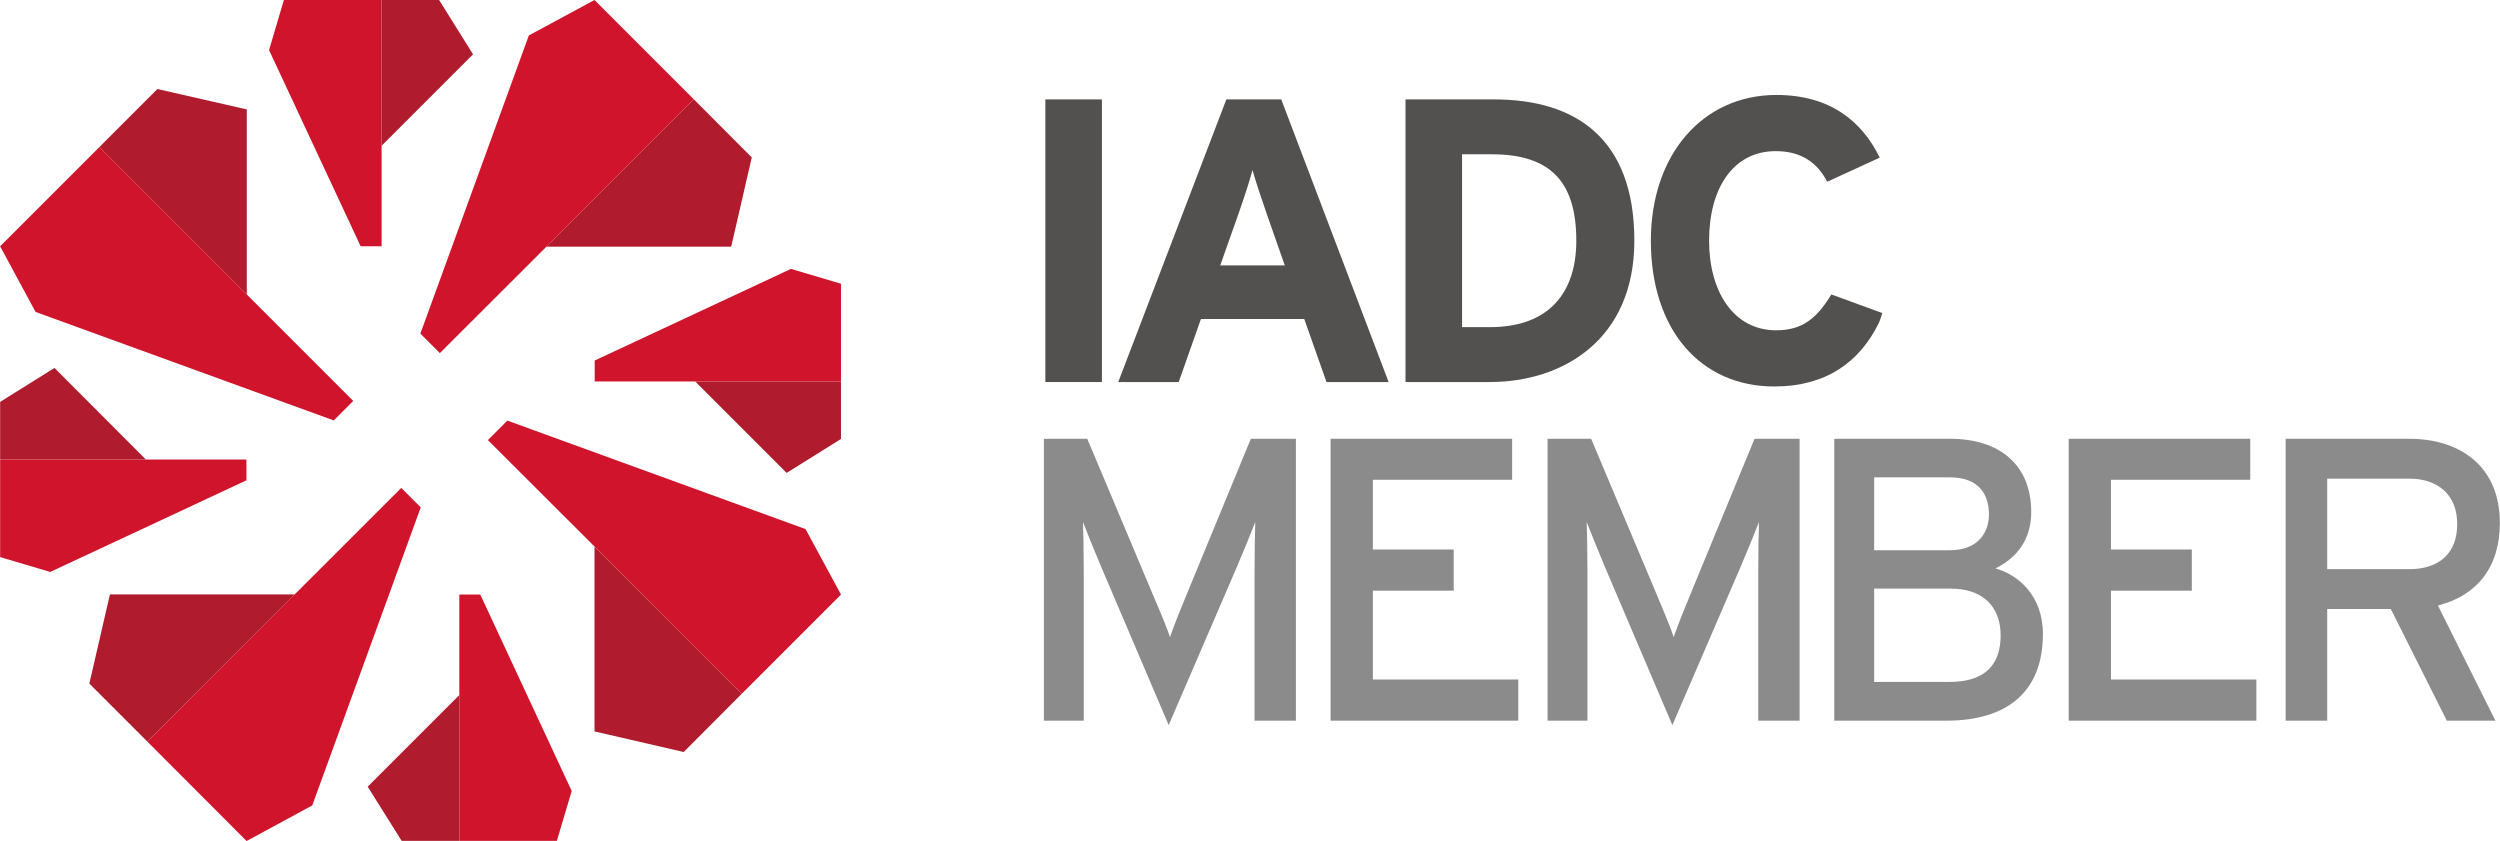 <?xml version="1.0" encoding="UTF-8"?>
<!DOCTYPE svg PUBLIC "-//W3C//DTD SVG 1.1//EN" "http://www.w3.org/Graphics/SVG/1.1/DTD/svg11.dtd">
<!-- Creator: CorelDRAW X8 -->
<svg xmlns="http://www.w3.org/2000/svg" xml:space="preserve" width="201.901mm" height="67.922mm" version="1.1" style="shape-rendering:geometricPrecision; text-rendering:geometricPrecision; image-rendering:optimizeQuality; fill-rule:evenodd; clip-rule:evenodd"
viewBox="0 0 13479 4535"
 xmlns:xlink="http://www.w3.org/1999/xlink">
 <defs>
  <style type="text/css">
   <![CDATA[
    .fil3 {fill:#8B8B8C;fill-rule:nonzero}
    .fil2 {fill:#535150;fill-rule:nonzero}
    .fil1 {fill:#CF142B;fill-rule:nonzero}
    .fil0 {fill:#B01C2E;fill-rule:nonzero}
   ]]>
  </style>
 </defs>
 <g id="Layer_x0020_1">
  <g id="_2089912530496">
   <polygon class="fil0" points="794,3999 481,3686 592,3205 1589,3205 "/>
   <polygon class="fil1" points="1329,4535 794,3999 2163,2631 2268,2736 1683,4343 "/>
   <polygon class="fil0" points="3686,4055 3205,3944 3205,2947 3762,3505 3999,3741 "/>
   <polygon class="fil1" points="3999,3741 3762,3505 3205,2947 2630,2373 2735,2268 4343,2853 4534,3206 "/>
   <polygon class="fil0" points="2945,1330 2975,1301 3740,535 4053,849 3942,1330 "/>
   <polygon class="fil1" points="2371,1904 2266,1799 2851,191 3205,0 3740,535 3740,535 2975,1301 "/>
   <polygon class="fil0" points="1330,1588 535,793 848,480 1330,590 "/>
   <polygon class="fil1" points="1799,2267 191,1682 0,1328 535,793 1904,2162 "/>
   <polygon class="fil0" points="786,2478 0,2478 0,2167 293,1984 "/>
   <polygon class="fil1" points="270,3084 0,3004 0,2478 1328,2478 1328,2590 "/>
   <polygon class="fil0" points="2476,4534 2165,4534 1982,4242 2476,3748 "/>
   <polygon class="fil1" points="3002,4534 2476,4534 2476,3206 2589,3206 3082,4265 "/>
   <polygon class="fil0" points="4241,2550 3748,2057 4534,2057 4534,2367 "/>
   <polygon class="fil1" points="4534,2057 3206,2057 3206,1944 4264,1450 4534,1530 "/>
   <polygon class="fil0" points="2057,786 2057,0 2367,0 2550,293 2057,786 "/>
   <polygon class="fil1" points="2057,1328 1944,1328 1450,270 1530,0 2057,0 "/>
   <polygon class="fil2" points="5636,2060 5941,2060 5941,536 5636,536 "/>
   <path class="fil2" d="M7487 2060l-335 0 -120 -340 -557 0 -120 340 -326 0 583 -1524 296 0 579 1524zm-734 -1143c-15,57 -45,148 -76,237l-98 277 348 0 -97 -277c-31,-89 -61,-180 -77,-237z"/>
   <path class="fil2" d="M8033 2060l-455 0 0 -1524 477 0c435,0 757,205 757,762 0,535 -387,762 -779,762zm-150 -1228l0 932 150 0c320,0 466,-187 466,-466 0,-311 -133,-466 -455,-466l-161 0z"/>
   <path class="fil2" d="M9567 2084c-398,0 -666,-305 -666,-786 0,-464 279,-786 677,-786 287,0 461,140 557,338l-283 130c-54,-104 -141,-165 -278,-165 -229,0 -359,200 -359,483 0,274 132,483 361,483 137,0 217,-59 298,-193l0 0 0 0 0 -1 1 1 274 100c-7,25 -18,52 -18,52 -105,215 -288,344 -564,344z"/>
   <path class="fil3" d="M6301 3910l-365 -856c-37,-87 -80,-195 -97,-239 2,44 4,176 4,268l0 803 -215 0 0 -1520 234 0 341 810c37,87 85,197 105,260 21,-63 65,-171 102,-260l334 -810 243 0 0 1520 -223 0 0 -803c0,-92 2,-224 4,-268 -17,44 -61,152 -98,239l-369 856z"/>
   <polygon class="fil3" points="8186,3886 7174,3886 7174,2366 8153,2366 8153,2587 7402,2587 7402,2963 7838,2963 7838,3185 7402,3185 7402,3664 8186,3664 "/>
   <path class="fil3" d="M9017 3910l-365 -856c-36,-87 -80,-195 -97,-239 2,44 4,176 4,268l0 803 -215 0 0 -1520 235 0 341 810c36,87 84,197 104,260 21,-63 65,-171 102,-260l334 -810 243 0 0 1520 -223 0 0 -803c0,-92 2,-224 4,-268 -17,44 -61,152 -98,239l-369 856z"/>
   <path class="fil3" d="M10494 3886l-604 0 0 -1520 625 0c265,0 437,139 437,395 0,154 -83,250 -193,304 119,33 256,143 256,354 0,308 -189,467 -521,467zm-389 -712l0 503 406 0c202,0 276,-102 276,-251 0,-157 -98,-252 -269,-252l-413 0zm0 -600l0 393 408 0c150,0 211,-93 211,-193 0,-113 -59,-200 -211,-200l-408 0z"/>
   <polygon class="fil3" points="12166,3886 11154,3886 11154,2366 12133,2366 12133,2587 11382,2587 11382,2963 11818,2963 11818,3185 11382,3185 11382,3664 12166,3664 "/>
   <path class="fil3" d="M13455 3886l-262 0 -302 -602 -343 0 0 602 -224 0 0 -1520 667 0c265,0 488,141 488,454 0,243 -128,393 -334,445l310 621zm-907 -1305l0 488 443 0c152,0 258,-78 258,-243 0,-158 -104,-245 -258,-245l-443 0z"/>
  </g>
 </g>
</svg>
